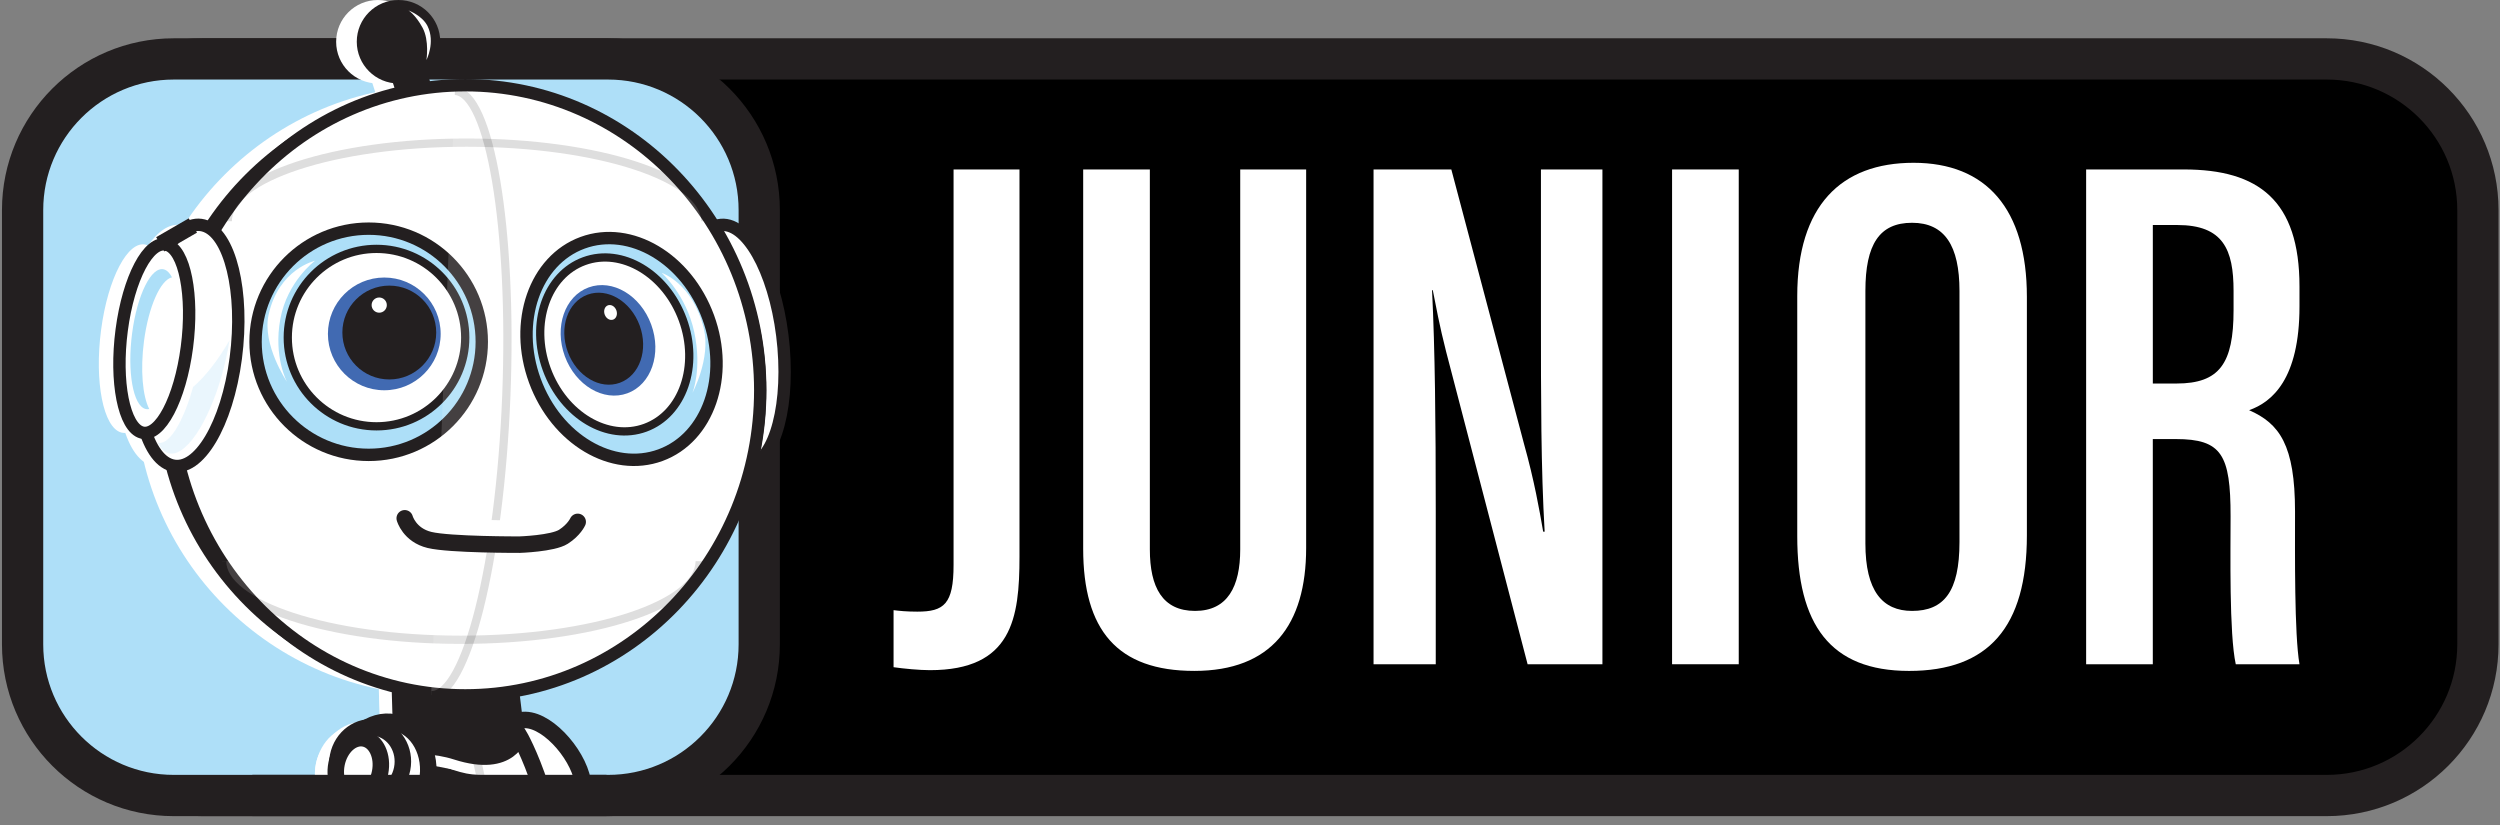 <svg width="606" height="200" viewBox="0 0 606 200" fill="none" xmlns="http://www.w3.org/2000/svg">
<rect x="0" y="0" width="606" height="200" fill="#808080" stroke="none"/>
<g clip-path="url(#clip0_54_1610)">
<path d="M563.999 14.283H49.039C28.801 14.283 12.394 30.689 12.394 50.926V156.189C12.394 176.427 28.801 192.832 49.039 192.832H563.999C584.238 192.832 600.644 176.427 600.644 156.189V50.926C600.644 30.689 584.238 14.283 563.999 14.283Z" fill="black" stroke="#231F20" stroke-width="10" stroke-miterlimit="10"/>
<path d="M147.393 14.283H42.123C21.885 14.283 5.478 30.689 5.478 50.926V156.189C5.478 176.427 21.885 192.832 42.123 192.832H147.393C167.631 192.832 184.038 176.427 184.038 156.189V50.926C184.038 30.689 167.631 14.283 147.393 14.283Z" fill="#AEDFF8" stroke="#231F20" stroke-width="10" stroke-miterlimit="10"/>
<path d="M184.947 84.272C183.594 68.135 177.103 54.807 170.444 54.506C163.785 54.205 159.485 67.042 160.838 83.179C162.191 99.317 168.683 112.644 175.341 112.945C182 113.247 186.3 100.41 184.947 84.272Z" fill="white"/>
<path d="M94.212 14.82L92.209 15.463C90.48 16.017 89.528 17.867 90.082 19.596L96.312 39.021C96.866 40.749 98.717 41.701 100.445 41.147L102.448 40.504C104.177 39.95 105.129 38.1 104.575 36.371L98.345 16.946C97.791 15.218 95.94 14.266 94.212 14.82Z" fill="white"/>
<path d="M91.598 20.238C97.186 20.238 101.716 15.708 101.716 10.12C101.716 4.533 97.186 0.003 91.598 0.003C86.01 0.003 81.481 4.533 81.481 10.12C81.481 15.708 86.01 20.238 91.598 20.238Z" fill="white"/>
<path d="M98.361 14.565C98.361 14.565 99.125 9.857 97.424 6.718C95.723 3.58 94.022 2.531 94.022 2.531C94.022 2.531 97.372 3.774 98.638 6.33C100.571 10.238 98.361 14.565 98.361 14.565Z" fill="white"/>
<path d="M125.14 195.663C130.861 194.605 134.627 189.034 133.551 183.22C132.476 177.406 126.966 173.551 121.245 174.609C115.524 175.667 111.759 181.238 112.834 187.052C113.91 192.866 119.419 196.721 125.14 195.663Z" fill="white"/>
<path d="M91.999 168.952L92.398 182.836C92.398 182.836 104.653 190.674 112.35 189.751C120.046 188.825 120.98 184.994 120.98 184.994L118.721 166.375L92.001 168.955L91.999 168.952Z" fill="white"/>
<path d="M91.768 165.085L92.168 178.968C92.168 178.968 104.422 186.807 112.119 185.884C119.816 184.958 120.75 181.127 120.75 181.127L118.49 162.508L91.771 165.088L91.768 165.085Z" fill="white"/>
<path d="M106.778 168.558C147.623 168.558 180.735 135.448 180.735 94.606C180.735 53.763 147.623 20.654 106.778 20.654C65.933 20.654 32.822 53.763 32.822 94.606C32.822 135.448 65.933 168.558 106.778 168.558Z" fill="white"/>
<path d="M107.778 168.558C147.269 168.558 179.283 135.448 179.283 94.606C179.283 53.763 147.269 20.654 107.778 20.654C68.287 20.654 36.273 53.763 36.273 94.606C36.273 135.448 68.287 168.558 107.778 168.558Z" fill="white"/>
<path d="M165.971 53.611C165.971 43.096 140.06 34.573 108.095 34.573C76.131 34.573 50.22 43.096 50.22 53.611" fill="white"/>
<path d="M164.602 136.042C164.602 146.557 138.691 155.08 106.726 155.08C74.762 155.08 48.851 146.557 48.851 136.042" fill="white"/>
<path d="M84.367 110.259C99.51 110.259 111.785 97.984 111.785 82.843C111.785 67.701 99.51 55.427 84.367 55.427C69.225 55.427 56.95 67.701 56.95 82.843C56.95 97.984 69.225 110.259 84.367 110.259Z" fill="white"/>
<path d="M86.266 103.34C98.144 103.34 107.773 93.712 107.773 81.835C107.773 69.957 98.144 60.329 86.266 60.329C74.388 60.329 64.759 69.957 64.759 81.835C64.759 93.712 74.388 103.34 86.266 103.34Z" fill="white"/>
<path d="M88.15 94.6C95.697 94.6 101.815 88.483 101.815 80.936C101.815 73.39 95.697 67.272 88.15 67.272C80.603 67.272 74.485 73.39 74.485 80.936C74.485 88.483 80.603 94.6 88.15 94.6Z" fill="white"/>
<path d="M89.366 91.98C95.648 91.98 100.741 86.887 100.741 80.605C100.741 74.323 95.648 69.231 89.366 69.231C83.084 69.231 77.991 74.323 77.991 80.605C77.991 86.887 83.084 91.98 89.366 91.98Z" fill="white"/>
<path d="M86.923 75.798C87.94 75.798 88.766 74.973 88.766 73.955C88.766 72.937 87.94 72.112 86.923 72.112C85.905 72.112 85.08 72.937 85.08 73.955C85.08 74.973 85.905 75.798 86.923 75.798Z" fill="white"/>
<path d="M71.368 63.202C71.368 63.202 64.627 68.192 62.948 77.346C61.269 86.496 64.567 92.568 64.567 92.568C64.567 92.568 58.517 83.571 60.108 76.305C62.54 65.193 71.365 63.202 71.365 63.202H71.368Z" fill="white"/>
<path d="M155.088 110.333C166.691 106.085 171.876 91.115 166.67 76.897C161.463 62.678 147.837 54.596 136.235 58.844C124.632 63.092 119.447 78.062 124.653 92.28C129.859 106.499 143.486 114.581 155.088 110.333Z" fill="white"/>
<path d="M151.405 103.687C160.506 100.354 164.573 88.612 160.489 77.459C156.406 66.306 145.717 59.965 136.616 63.298C127.515 66.63 123.447 78.372 127.531 89.525C131.615 100.679 142.304 107.019 151.405 103.687Z" fill="white"/>
<path d="M147.076 95.332C152.859 93.215 155.443 85.754 152.848 78.667C150.254 71.581 143.462 67.553 137.679 69.67C131.896 71.787 129.312 79.248 131.907 86.335C134.502 93.421 141.293 97.449 147.076 95.332Z" fill="white"/>
<path d="M145.251 92.785C150.065 91.022 152.217 84.811 150.057 78.913C147.897 73.014 142.243 69.66 137.429 71.423C132.615 73.185 130.463 79.396 132.623 85.295C134.783 91.194 140.437 94.547 145.251 92.785Z" fill="white"/>
<path d="M143.628 77.475C144.407 77.19 144.756 76.183 144.406 75.227C144.056 74.271 143.14 73.728 142.36 74.013C141.58 74.299 141.232 75.305 141.582 76.261C141.932 77.217 142.848 77.76 143.628 77.475Z" fill="white"/>
<path d="M155.388 66.138C155.388 66.138 161.331 71.421 163.282 80.473C165.232 89.525 162.83 95.269 162.83 95.269C162.83 95.269 167.363 86.828 165.599 79.624C162.901 68.611 155.388 66.138 155.388 66.138Z" fill="white"/>
<path d="M99.514 168.503C107.989 168.837 116.146 136.316 117.734 95.869C119.323 55.421 113.741 22.36 105.269 22.029" fill="white"/>
<path d="M93.105 125.635C93.105 125.635 94.209 129.699 99.112 130.885C104.015 132.071 120.961 132.025 120.961 132.025C120.961 132.025 128.989 131.762 131.572 130.116C134.158 128.469 135.031 126.503 135.031 126.503" fill="white"/>
<path d="M52.154 86.825C54.266 70.769 50.757 56.366 44.318 54.654C37.875 52.942 30.943 64.571 28.831 80.627C26.719 96.682 30.228 111.086 36.667 112.797C43.11 114.509 50.042 102.88 52.154 86.825Z" fill="white"/>
<path d="M40.305 84.182C41.959 71.611 39.762 60.477 35.399 59.319C31.036 58.16 26.157 67.412 24.503 79.983C22.849 92.555 25.046 103.688 29.409 104.847C33.772 106.005 38.65 96.753 40.305 84.182Z" fill="white"/>
<path d="M29.902 82.7C31.011 74.278 33.92 67.828 36.697 67.223C36.152 66.177 35.489 65.503 34.728 65.3C31.704 64.498 28.255 71.419 27.028 80.764C25.799 90.106 27.253 98.334 30.277 99.136C30.575 99.216 30.879 99.216 31.183 99.15C29.567 96.049 28.984 89.687 29.904 82.7H29.902Z" fill="white"/>
<path d="M41.797 93.803C40.058 100.149 37.524 105.326 35.111 106.901C34.429 107.347 33.805 107.468 33.252 107.306C34.509 109.924 36.464 110.738 38.894 109.155C43.731 105.999 48.738 94.436 50.639 82.473C47.856 87.323 44.807 91.221 41.797 93.803Z" fill="white"/>
<path d="M99.076 186.726C100.121 181.437 96.342 176.235 90.634 175.107C84.927 173.979 79.452 177.352 78.407 182.641C77.362 187.929 81.141 193.131 86.849 194.259C92.556 195.387 98.03 192.014 99.076 186.726Z" fill="white"/>
<path d="M92.112 188.236C93.232 182.566 90.664 177.283 86.375 176.435C82.087 175.588 77.701 179.497 76.581 185.167C75.46 190.837 78.028 196.121 82.317 196.968C86.606 197.816 90.991 193.907 92.112 188.236Z" fill="white"/>
<path d="M87.134 187.252C87.921 183.273 86.195 179.581 83.281 179.005C80.366 178.429 77.366 181.187 76.58 185.166C75.793 189.144 77.519 192.836 80.433 193.412C83.348 193.988 86.348 191.23 87.134 187.252Z" fill="white"/>
<path d="M189.946 84.272C188.593 68.135 182.102 54.807 175.443 54.506C168.784 54.205 164.484 67.042 165.837 83.179C167.19 99.317 173.682 112.644 180.34 112.945C186.999 113.247 191.299 100.41 189.946 84.272Z" fill="white" stroke="#231F20" stroke-width="3" stroke-miterlimit="10"/>
<path d="M99.21 14.822L97.207 15.465C95.478 16.019 94.526 17.869 95.08 19.598L101.31 39.023C101.864 40.751 103.715 41.703 105.443 41.149L107.446 40.506C109.175 39.952 110.127 38.102 109.573 36.373L103.343 16.948C102.789 15.22 100.938 14.268 99.21 14.822Z" fill="#231F20"/>
<path d="M96.6 20.238C102.188 20.238 106.718 15.708 106.718 10.12C106.718 4.533 102.188 0.003 96.6 0.003C91.012 0.003 86.482 4.533 86.482 10.12C86.482 15.708 91.012 20.238 96.6 20.238Z" fill="#231F20"/>
<path d="M103.363 14.565C103.363 14.565 104.127 9.857 102.426 6.718C100.725 3.58 99.024 2.531 99.024 2.531C99.024 2.531 102.374 3.774 103.639 6.33C105.573 10.238 103.363 14.565 103.363 14.565Z" fill="white"/>
<path d="M141.238 189.264C139.972 182.425 131.977 173.54 126.258 174.6C120.536 175.66 116.926 182.06 118.192 188.899" fill="white"/>
<path d="M141.238 189.264C139.972 182.425 131.977 173.54 126.258 174.6C120.536 175.66 116.926 182.06 118.192 188.899" stroke="#231F20" stroke-width="4" stroke-miterlimit="10"/>
<path d="M97 168.952L97.4 182.836C97.4 182.836 109.654 190.674 117.351 189.751C125.048 188.825 125.982 184.994 125.982 184.994L123.722 166.375L97.003 168.955L97 168.952Z" fill="white" stroke="#231F20" stroke-width="4" stroke-miterlimit="10"/>
<path d="M96.767 165.085L97.167 178.968C97.167 178.968 109.421 186.807 117.118 185.884C124.815 184.958 125.749 181.127 125.749 181.127L123.489 162.508L96.77 165.088L96.767 165.085Z" fill="#231F20"/>
<path d="M111.777 168.558C152.622 168.558 185.734 135.448 185.734 94.606C185.734 53.763 152.622 20.654 111.777 20.654C70.932 20.654 37.821 53.763 37.821 94.606C37.821 135.448 70.932 168.558 111.777 168.558Z" fill="#231F20"/>
<path d="M112.78 168.558C152.271 168.558 184.285 135.448 184.285 94.606C184.285 53.763 152.271 20.654 112.78 20.654C73.288 20.654 41.274 53.763 41.274 94.606C41.274 135.448 73.288 168.558 112.78 168.558Z" fill="white" stroke="#231F20" stroke-width="3" stroke-miterlimit="10"/>
<g opacity="0.15">
<path d="M170.97 53.611C170.97 43.096 145.059 34.573 113.094 34.573C81.13 34.573 55.219 43.096 55.219 53.611" fill="white"/>
<path d="M170.97 53.611C170.97 43.096 145.059 34.573 113.094 34.573C81.13 34.573 55.219 43.096 55.219 53.611" stroke="#231F20" stroke-width="2" stroke-miterlimit="10"/>
</g>
<g opacity="0.15">
<path d="M169.6 136.042C169.6 146.556 143.689 155.08 111.725 155.08C79.76 155.08 53.849 146.556 53.849 136.042" fill="white"/>
<path d="M169.6 136.042C169.6 146.556 143.689 155.08 111.725 155.08C79.76 155.08 53.849 146.556 53.849 136.042" stroke="#231F20" stroke-width="2" stroke-miterlimit="10"/>
</g>
<path d="M131.062 190.756C128.422 182.619 125.798 178.174 125.798 178.174C125.798 178.174 123.922 186.456 110.67 182.2C100.278 178.861 89.265 182.474 89.265 182.474" fill="white"/>
<path d="M131.062 190.756C128.422 182.619 125.798 178.174 125.798 178.174C125.798 178.174 123.922 186.456 110.67 182.2C100.278 178.861 89.265 182.474 89.265 182.474" stroke="#231F20" stroke-width="4" stroke-miterlimit="10"/>
<g opacity="0.15">
<path d="M115.447 183.646C115.447 183.646 116.195 186.684 117.151 191.469L115.447 183.646Z" fill="white"/>
<path d="M115.447 183.646C115.447 183.646 116.195 186.684 117.151 191.469" stroke="#231F20" stroke-width="2" stroke-miterlimit="10"/>
</g>
<path d="M89.366 110.258C104.509 110.258 116.784 97.984 116.784 82.842C116.784 67.701 104.509 55.426 89.366 55.426C74.224 55.426 61.949 67.701 61.949 82.842C61.949 97.984 74.224 110.258 89.366 110.258Z" fill="#ADDFF8" stroke="#231F20" stroke-width="3" stroke-miterlimit="10"/>
<path d="M91.264 103.34C103.142 103.34 112.771 93.712 112.771 81.835C112.771 69.957 103.142 60.329 91.264 60.329C79.386 60.329 69.757 69.957 69.757 81.835C69.757 93.712 79.386 103.34 91.264 103.34Z" fill="white" stroke="#231F20" stroke-width="2" stroke-miterlimit="10"/>
<path d="M93.151 94.6C100.698 94.6 106.816 88.483 106.816 80.936C106.816 73.39 100.698 67.272 93.151 67.272C85.604 67.272 79.486 73.39 79.486 80.936C79.486 88.483 85.604 94.6 93.151 94.6Z" fill="#416AB2"/>
<path d="M94.365 91.98C100.647 91.98 105.74 86.887 105.74 80.605C105.74 74.323 100.647 69.231 94.365 69.231C88.083 69.231 82.99 74.323 82.99 80.605C82.99 86.887 88.083 91.98 94.365 91.98Z" fill="#231F20"/>
<path d="M91.922 75.798C92.939 75.798 93.765 74.973 93.765 73.955C93.765 72.937 92.939 72.111 91.922 72.111C90.904 72.111 90.079 72.937 90.079 73.955C90.079 74.973 90.904 75.798 91.922 75.798Z" fill="white"/>
<path d="M76.367 63.202C76.367 63.202 69.626 68.192 67.947 77.346C66.268 86.496 69.566 92.568 69.566 92.568C69.566 92.568 63.515 83.571 65.106 76.305C67.539 65.193 76.364 63.202 76.364 63.202H76.367Z" fill="white"/>
<path d="M160.087 110.332C171.689 106.084 176.875 91.114 171.668 76.895C166.462 62.677 152.836 54.594 141.233 58.843C129.63 63.09 124.445 78.06 129.651 92.279C134.858 106.497 148.484 114.58 160.087 110.332Z" fill="#ADDFF8" stroke="#231F20" stroke-width="3" stroke-miterlimit="10"/>
<path d="M156.408 103.687C165.509 100.355 169.577 88.612 165.493 77.459C161.409 66.306 150.72 59.966 141.619 63.298C132.518 66.63 128.451 78.373 132.535 89.526C136.619 100.679 147.307 107.019 156.408 103.687Z" fill="white" stroke="#231F20" stroke-width="2" stroke-miterlimit="10"/>
<path d="M152.079 95.332C157.862 93.215 160.447 85.754 157.852 78.667C155.257 71.581 148.466 67.553 142.683 69.67C136.9 71.787 134.315 79.248 136.91 86.335C139.505 93.421 146.297 97.449 152.079 95.332Z" fill="#416AB2"/>
<path d="M150.252 92.782C155.066 91.02 157.218 84.809 155.058 78.91C152.898 73.011 147.244 69.658 142.43 71.42C137.616 73.183 135.464 79.394 137.624 85.293C139.784 91.192 145.438 94.545 150.252 92.782Z" fill="#231F20"/>
<path d="M148.629 77.474C149.408 77.188 149.757 76.182 149.407 75.226C149.057 74.27 148.141 73.726 147.361 74.012C146.581 74.297 146.233 75.304 146.583 76.26C146.933 77.216 147.849 77.759 148.629 77.474Z" fill="white"/>
<path d="M160.387 66.138C160.387 66.138 166.33 71.421 168.281 80.473C170.231 89.525 167.829 95.269 167.829 95.269C167.829 95.269 172.362 86.828 170.598 79.624C167.9 68.611 160.387 66.138 160.387 66.138Z" fill="white"/>
<g opacity="0.15">
<path d="M104.516 168.503C112.991 168.837 121.148 136.316 122.736 95.869C124.325 55.421 118.743 22.36 110.271 22.029" fill="white"/>
<path d="M104.516 168.503C112.991 168.837 121.148 136.316 122.736 95.869C124.325 55.421 118.743 22.36 110.271 22.029" stroke="#231F20" stroke-width="2" stroke-miterlimit="10"/>
</g>
<path d="M98.106 125.634C98.106 125.634 99.21 129.699 104.113 130.885C109.016 132.071 125.962 132.024 125.962 132.024C125.962 132.024 133.99 131.761 136.573 130.115C139.159 128.469 140.033 126.503 140.033 126.503" fill="white"/>
<path d="M98.106 125.634C98.106 125.634 99.21 129.699 104.113 130.885C109.016 132.071 125.962 132.024 125.962 132.024C125.962 132.024 133.99 131.761 136.573 130.115C139.159 128.469 140.033 126.503 140.033 126.503" stroke="#231F20" stroke-width="4" stroke-miterlimit="10" stroke-linecap="round"/>
<path d="M57.155 86.825C59.267 70.769 55.758 56.366 49.319 54.654C42.877 52.942 35.944 64.571 33.833 80.627C31.721 96.682 35.229 111.086 41.669 112.797C48.111 114.509 55.044 102.88 57.155 86.825Z" fill="white" stroke="#231F20" stroke-width="3" stroke-miterlimit="10"/>
<path d="M45.304 84.182C46.958 71.61 44.761 60.477 40.398 59.318C36.035 58.16 31.157 67.412 29.502 79.983C27.848 92.554 30.044 103.688 34.408 104.846C38.771 106.005 43.649 96.753 45.304 84.182Z" fill="white" stroke="#231F20" stroke-width="3" stroke-miterlimit="10"/>
<path d="M34.901 82.7C36.01 74.278 38.919 67.828 41.696 67.223C41.151 66.177 40.488 65.503 39.727 65.3C36.703 64.498 33.255 71.419 32.027 80.764C30.798 90.106 32.252 98.334 35.276 99.136C35.574 99.216 35.879 99.216 36.182 99.15C34.566 96.049 33.983 89.687 34.903 82.7H34.901Z" fill="#ADDFF8"/>
<path d="M38.856 59.222L46.758 54.654" stroke="#231F20" stroke-width="4" stroke-miterlimit="10"/>
<path opacity="0.25" d="M46.799 93.803C45.06 100.149 42.526 105.326 40.113 106.901C39.431 107.347 38.807 107.468 38.253 107.306C39.511 109.924 41.466 110.738 43.896 109.155C48.733 105.999 53.74 94.436 55.641 82.473C52.858 87.323 49.809 91.221 46.799 93.803Z" fill="#ADDFF8"/>
<path d="M83.408 186.593C83.408 186.593 81.439 188.669 78.698 191.931L83.408 186.593Z" fill="white"/>
<path d="M83.408 186.593C83.408 186.593 81.439 188.669 78.698 191.931" stroke="#231F20" stroke-width="4" stroke-miterlimit="10"/>
<path d="M103.532 189.518C104.883 182.696 101.349 176.248 95.641 175.12C89.933 173.992 84.214 178.607 82.864 185.429" fill="white"/>
<path d="M103.532 189.518C104.883 182.696 101.349 176.248 95.641 175.12C89.933 173.992 84.214 178.607 82.864 185.429" stroke="#231F20" stroke-width="4" stroke-miterlimit="10"/>
<path d="M97.482 186.371C98.399 181.73 95.666 177.282 91.377 176.434C87.088 175.587 82.868 178.661 81.951 183.301C81.034 187.941 83.767 192.39 88.056 193.237C92.344 194.085 96.565 191.011 97.482 186.371Z" fill="white" stroke="#231F20" stroke-width="4" stroke-miterlimit="10"/>
<path d="M92.133 187.253C92.919 183.275 91.194 179.583 88.279 179.006C85.365 178.43 82.365 181.189 81.578 185.167C80.792 189.145 82.517 192.838 85.432 193.414C88.346 193.99 91.347 191.231 92.133 187.253Z" fill="white" stroke="#231F20" stroke-width="4" stroke-miterlimit="10"/>
<path d="M147.025 192.819H61.16" stroke="#231F20" stroke-width="10" stroke-miterlimit="10"/>
<path d="M247.123 134.977C247.123 149.879 245.327 162.447 225.397 162.447C222.883 162.447 219.114 162.089 216.6 161.73V147.904C218.035 148.085 219.832 148.263 222.346 148.263C228.81 148.263 231.144 146.466 231.144 136.951V41.075H247.123V134.977Z" fill="white"/>
<path d="M278.724 41.075V133.183C278.724 142.339 281.775 148.085 289.677 148.085C297.579 148.085 300.63 142.161 300.63 133.183V41.075H316.61V132.824C316.61 151.497 308.171 162.628 289.496 162.628C270.822 162.628 262.563 152.752 262.563 133.002V41.075H278.724Z" fill="white"/>
<path d="M332.948 161.012V41.075H351.801L369.397 107.506C371.911 116.484 373.168 123.665 374.064 128.872H374.423C373.524 113.43 373.524 96.553 373.524 76.984V41.075H388.427V161.012H370.292L350.541 85.244C348.925 78.961 348.027 73.933 347.309 70.342H347.128C347.846 84.886 348.027 102.302 348.027 124.027V161.012H332.943H332.948Z" fill="white"/>
<path d="M421.471 41.075V161.012H405.311V41.075H421.471Z" fill="white"/>
<path d="M491.316 71.958V129.773C491.316 152.037 481.979 162.631 462.767 162.631C443.555 162.631 435.653 151.319 435.653 129.953V71.78C435.653 49.875 446.248 39.461 463.843 39.461C481.439 39.461 491.316 50.592 491.316 71.958ZM452.172 70.52V131.745C452.172 143.237 456.303 148.085 463.485 148.085C471.206 148.085 474.978 143.418 474.978 131.386V70.52C474.978 59.567 471.387 54.002 463.485 54.002C455.582 54.002 452.172 59.209 452.172 70.52Z" fill="white"/>
<path d="M505.682 41.075H529.383C547.518 41.075 557.395 48.615 557.395 69.444V74.292C557.395 91.886 550.753 97.454 545.185 99.429C552.547 102.661 556.316 107.867 556.316 124.027C556.316 134.262 556.135 153.653 557.393 161.012H541.95C540.334 153.65 540.693 133.722 540.693 125.103C540.693 110.201 538.537 106.429 527.406 106.429H521.84V161.012H505.68V41.075H505.682ZM521.843 92.965H527.589C538.003 92.965 541.416 88.117 541.416 75.19V70.523C541.416 60.469 538.901 54.544 527.77 54.544H521.845V92.968L521.843 92.965Z" fill="white"/>
</g>
<defs>
<clipPath id="clip0_54_1610">
<rect width="606" height="200" fill="white"/>
</clipPath>
</defs>
</svg>
